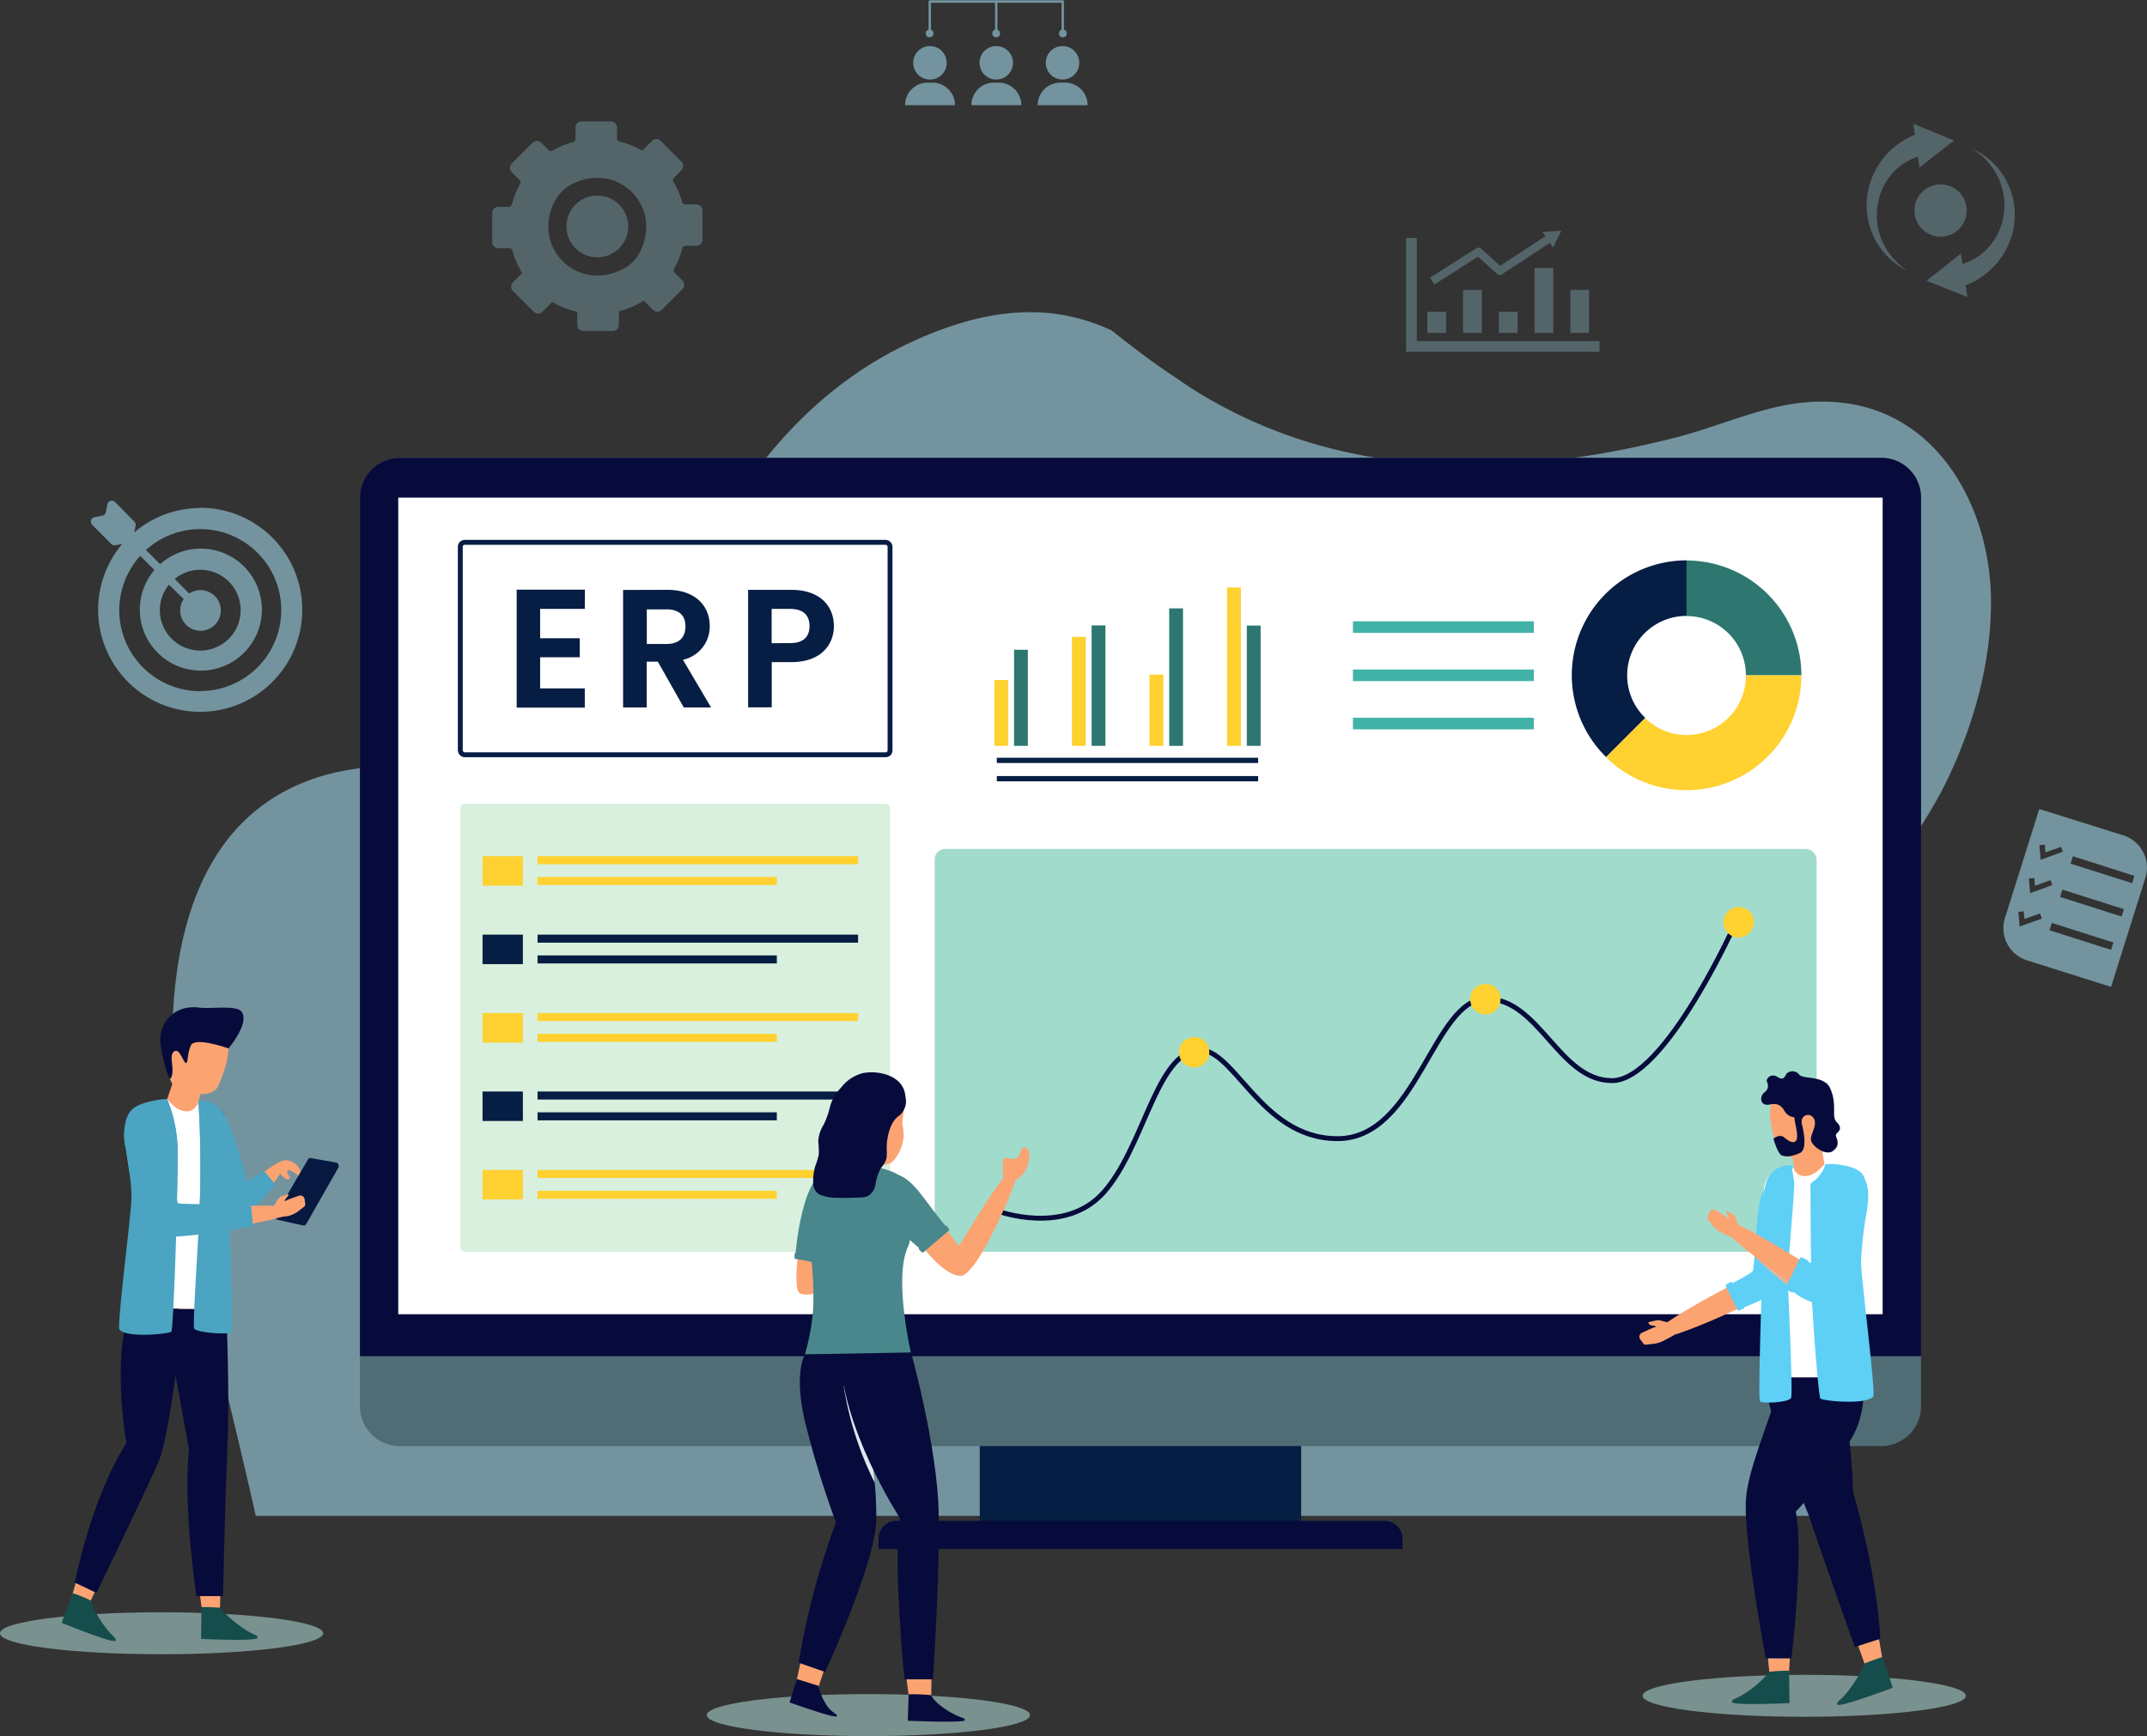 <svg id="bcbb5c7d-d9ca-46d9-a5b5-4eeddd590614" data-name="Layer 1" xmlns="http://www.w3.org/2000/svg" xmlns:xlink="http://www.w3.org/1999/xlink" viewBox="0 0 438.4 354.6"><rect x="0" y="0" width="438.4" height="354.6" fill="#333333" stroke="none"/><defs><linearGradient id="aef6461b-74d2-4574-8b08-1d5524beb907" x1="395.22" y1="1164.26" x2="395.22" y2="1134.56" gradientTransform="translate(-889.92 1030.65) rotate(-111.7)" gradientUnits="userSpaceOnUse"><stop offset="0.04" stop-color="#214f95"/><stop offset="1" stop-color="#14408f"/></linearGradient><linearGradient id="ed1da4e7-f871-42c3-818e-33524f122353" x1="117.43" y1="2822.98" x2="117.43" y2="2792.72" gradientTransform="matrix(0.18, -0.98, -0.98, -0.18, 3116.75, 865.76)" xlink:href="#aef6461b-74d2-4574-8b08-1d5524beb907"/></defs><g id="ed512c59-210c-4d67-ac1d-e3e38faf609d" data-name="b182b7be-e636-46c0-80aa-6522afe9fa29"><path d="M381.5,187.64c-4.18,10.16-4.65,22.42-3.19,33.19,1.42,10.51,4.32,20.74,5.17,31.36a101.15,101.15,0,0,1-1.78,30.36,88.76,88.76,0,0,1-9.83,25.07c-.4.69-.79,1.37-1.2,2H52.22c-2-9.05-4.22-18.08-6.35-27.11-4.37-18.37-8.37-36.83-10.09-55.71-2.21-24.86.21-57.84,28-67.66,14-5,29.52-1,43.59-6,22.35-7.87,30.5-31.76,42.15-50,9-14,20.7-25.78,36-33,13.26-6.27,23.88-7.46,32.92-5.53A40.16,40.16,0,0,1,227,67.5c3.83,3.07,7.8,6.1,11.91,8.86,1.82,1.22,3.61,2.49,5.48,3.65a98.39,98.39,0,0,0,20.78,9.66c16.58,5.46,34.29,6.36,51.56,4.46a192.11,192.11,0,0,0,25.05-4.67c7.45-1.85,14.52-5,22.07-6.57,7.2-1.49,14.89-1.17,21.63,1.92,14,6.4,20.76,22.49,21.05,37,.24,12.76-3.24,25.39-8.64,36.9C393.14,168.78,385.76,177.37,381.5,187.64Z" style="fill:#a8e3f7;opacity:0.55;isolation:isolate"/><path d="M66,333.6c0,2.36-14.77,4.28-33,4.28S0,336,0,333.6s14.77-4.29,33-4.29S66,331.24,66,333.6Z" style="fill:#b5e3df;opacity:0.54;isolation:isolate"/><ellipse cx="177.32" cy="350.31" rx="33" ry="4.29" style="fill:#b5e3df;opacity:0.54;isolation:isolate"/><path d="M401.41,346.36c0,2.37-14.77,4.29-33,4.29s-33-1.92-33-4.29,14.78-4.28,33-4.28S401.41,344,401.41,346.36Z" style="fill:#b5e3df;opacity:0.54;isolation:isolate"/><path d="M47.35,245.55a1.59,1.59,0,0,1,.49-1c2.29-2,8.23-7.69,9.86-6.94,1.81.84-7.31,10.43-8.34,10.19S47.12,247.64,47.35,245.55Z" style="fill:#fca372"/><path d="M55.55,238.34s1.82-1.7,3.34-1.28a3.31,3.31,0,0,1,2.41,2c.16.5-.08,1.37-.4,1.07s-2.07-1.64-2.24-.89,1,1.06.31,1.58-2.45-2-2.45-2Z" style="fill:#fca372"/><path d="M39.29,226.24a2.84,2.84,0,0,0-.62,3c1.59,4.62,7.16,20,10.65,19.1,4.11-1.1-1.64-14.48-3.82-18.1C43.72,227.15,41.18,224.41,39.29,226.24Z" style="fill:#e0b59d"/><path d="M37.2,231.24l.65,1.28,5.65,10.8L46,242h0l3.9-2a58.43,58.43,0,0,0-2.39-7.65c-1.09-3.16-1.71-5.44-2.83-6-.06,0-3.53-1.23-3.59-1.24a2.44,2.44,0,0,0-.44-.19l-1.25,2.28Z" style="fill:url(#aef6461b-74d2-4574-8b08-1d5524beb907)"/><path d="M56.23,241.94s-.87,1.11-2.19,2.53a29,29,0,0,1-5.54,4.77c-1.5.91-3,1.39-4.11.92-2.1-.85-3.84-7.37-3.84-7.37L45.22,227s2.06,1.25,5.17,14.48l3.51-2.36Z" style="fill:#4aa4c2"/><path d="M54,244.47a29,29,0,0,1-5.54,4.77l-2.43-.16s-2-5.61-2-5.81,2.71-8.8,2.71-8.8.13,11.62,2,11.71C51.5,246.33,53,245,54,244.47Z" style="fill:#4aa4c2"/><path d="M33.18,213c-.74,2.87,2,8.42,2,8.42l-1,2.94-.68,2.81,4,3.5L40,226.38l1-2.95s2.81.31,3.65-1.81,4.72-10.45-1.3-13.12S33.91,210.11,33.18,213Z" style="fill:#fca372"/><path d="M46.66,214.14s-6.87-2.46-7.69-.61-.49,3.5-1,3.58-1.26-3.24-2.45-2.32.38,3.79-.68,5.51c-.38.63-2.56-6.14-2-9.14s3.19-6,8-5.34c1.82.26,7.31-.53,8.39.7C51,208.53,47.6,213,46.66,214.14Z" style="fill:#070b3b"/><path d="M31.61,266.54a4.16,4.16,0,0,0-5,3.17l0,.14a27.9,27.9,0,0,0-.43,7.63c.55,8.11-.93,17.7,1.88,19.25s6-3.14,7-11.05c.83-7.15,3.41-15.65,1.57-17.18A15.32,15.32,0,0,0,31.61,266.54Z" style="fill:#e0b59d"/><path d="M39.79,265.86a4.17,4.17,0,0,0-4.37,3.94v.11a27.87,27.87,0,0,0,.79,7.61c1.84,7.91,1.91,17.62,4.93,18.7S46.33,292,46,284.06c-.32-7.19,1.15-15.85-.91-17.07A15.46,15.46,0,0,0,39.79,265.86Z" style="fill:#e0b59d"/><path d="M30.56,294.24c-4.3-6.07-13.72,22.55-14.84,30.77s2.77,2.46,8.11-9.44S32.26,296.59,30.56,294.24Z" style="fill:#e0b59d"/><path d="M43.32,293.17c-6.33-3.9-3.83,26.12-1.65,34.13s3.5,1.18,3.78-11.86S45.81,294.71,43.32,293.17Z" style="fill:#e0b59d"/><polygon points="41.17 328.26 40.61 324.39 45.02 324.57 44.92 328.41 41.17 328.26" style="fill:#fca372"/><polygon points="14.53 326.54 15.61 322.78 19.56 324.76 17.9 328.22 14.53 326.54" style="fill:#fca372"/><path d="M15.26,323.24l4.44,2.11s11.2-23.11,12.8-27.11S35.86,281,35.86,281l2.72,15c-1.22,12.1,1.53,30,1.53,30h5.43s.42-19.54.91-31c.46-10.67-.17-25.28-.27-27.3v-.24l-18.13-.2H26.57c-.08.2-.14.39-.21.6-3.51,10.51-.55,26.91-.55,26.91C18.77,305.55,15.26,323.24,15.26,323.24Z" style="fill:#070b3b"/><path d="M18.56,326.92A17.75,17.75,0,0,0,21,331.64c2,2.9,2.78,2.71,2.59,3.47s-11-3.64-11-3.64l2.26-6.08A30.92,30.92,0,0,1,18.56,326.92Z" style="fill:#144d4c"/><path d="M44.92,328.41A24.36,24.36,0,0,0,49,332.1c2.81,2.09,3.53,1.62,3.6,2.41s-11.55.24-11.55.24l.1-6.49A26.14,26.14,0,0,1,44.92,328.41Z" style="fill:#144d4c"/><path d="M26.57,267.24l19.56.05s.13-6,.24-13.29v-4c0-2.07,0-4.15.06-6.16v-3.77c0-4.81,0-8.76-.2-10.25a5.12,5.12,0,0,0-1.57-3.34,1.09,1.09,0,0,0-.17-.13,6.11,6.11,0,0,0-2.22-1.18,6.29,6.29,0,0,0-1.77-.33A2.43,2.43,0,0,1,38.2,227c-2.28,0-3.9-2.35-3.9-2.35a16.28,16.28,0,0,0-2.79.27,7.93,7.93,0,0,0-2.12.67,18.4,18.4,0,0,0-2.34,1.38c-1.16,1.2.11,10.5.23,18V245c0,3.44.15,6.35.19,7.59C27.59,256.51,26.57,267.24,26.57,267.24Z" style="fill:#fff"/><path d="M39.65,271.33c.42.91,7.06,1.3,7.55.81s-.48-27.41-.48-27.41c.6-10-.1-15-1-17a4.45,4.45,0,0,0-2.5-2.48,6.8,6.8,0,0,0-2.72-.41s.51,6.6.43,15.62c0,2-.09,4.45-.2,7.07C40.29,256.74,39.33,270.63,39.65,271.33Z" style="fill:#4aa4c2"/><path d="M36.12,246.45c0,1.19-.06,2.47-.09,3.8,0,1-.06,2.11-.1,3.19-.27,8.75-.69,18.3-.94,18.55-.47.47-9.09,1.34-10.59-.41-.59-.69,2.45-24,2.45-27a40,40,0,0,0-.44-5.24c-.21-1.58-.48-3.21-.72-4.83a10.13,10.13,0,0,1,.61-7c1.2-2.7,7.82-3.06,7.82-3.06h0a27.8,27.8,0,0,1,2.14,11.36C36.29,237.61,36.23,241.72,36.12,246.45Z" style="fill:#4aa4c2"/><path d="M36,250.24c0,1-.06,2.11-.1,3.19a16.32,16.32,0,0,1-4-.46c-2.3-.59-4.46-8.91-5.5-13.65-.21-1.58-.48-3.21-.72-4.83a11.78,11.78,0,0,1,.13-5.75Z" style="fill:#4aa4c2"/><path d="M40.91,240.46c0,2-.09,4.45-.2,7.07l1.86-14.13-.89-1.16.74-.89-1.92-6.51S41,231.44,40.91,240.46Z" style="fill:#4aa4c2"/><path d="M34.17,231.82l1.19.5-.73,1.74s1.61,8.68,1.46,12.56v-.17c.11-4.73.17-8.84.16-10.58a27.8,27.8,0,0,0-2.14-11.36h0Z" style="fill:#4aa4c2"/><path d="M69,238.24l-6.61,11.58a.55.55,0,0,1-.57.26l-5.23-1.16a.53.53,0,0,1-.41-.61.87.87,0,0,1,.07-.17l6.65-11.35a.53.53,0,0,1,.55-.26l5.19.92a.52.52,0,0,1,.42.62A.49.49,0,0,1,69,238.24Z" style="fill:#061e43"/><path d="M69.11,238.46,62.5,250.05a.52.52,0,0,1-.57.25l-5.23-1.15a.53.53,0,0,1-.39-.65.58.58,0,0,1,0-.14L63,237a.53.53,0,0,1,.55-.25l5.19.92a.53.53,0,0,1,.42.62A.44.44,0,0,1,69.11,238.46Z" style="fill:#071841"/><path d="M28.19,242.64s2.15,8.19,4.74,9.17c4.35,1.65,19.94-2.23,19.94-2.23l-.52-3.24s-16.21.08-16.27,0-1.75-5.1-1.75-5.1Z" style="fill:#e0b59d"/><path d="M33.36,248.24a2,2,0,0,1,1.23-.63c3.94-.43,23.81-2.5,25-.49,1.27,2.24-25.29,5.57-26.19,4.54S31.55,250.24,33.36,248.24Z" style="fill:#fca372"/><path d="M25.7,229.06a4.43,4.43,0,0,1,1.93-2.9c.87-.6,2.68-1.28,3.82.14,1.64,2,4.6,19.12,4.87,19.44s14.91.24,14.91.24l.44,4.48s-14.47,2.64-18.74,2.07c-3.22-.42-5-9.75-5-9.75C25.9,234.57,25.35,231.24,25.7,229.06Z" style="fill:#4aa4c2"/><path d="M56,246.69l-.11-.34h0l.73-1.22a2.3,2.3,0,0,1,.76-.76l1.54-.48a1,1,0,0,1-.38.71,2.28,2.28,0,0,0-.46.76l.83-.37,2.1-.76a.89.89,0,0,1,1.14.53.59.59,0,0,1,.05.19l.13,1a.57.57,0,0,1-.21.5l-1.19.93a5.9,5.9,0,0,1-2.1,1l-2.2.27Z" style="fill:#fca372"/><g style="opacity:0.51"><path d="M100.5,43.45v6a1.25,1.25,0,0,0,1.25,1.25H104a.64.64,0,0,1,.63.49,17.67,17.67,0,0,0,2,4.59h0l-1.89,1.89a1.25,1.25,0,0,0,0,1.77h0l4.25,4.24a1.23,1.23,0,0,0,1.75,0h0l2-2h0a18,18,0,0,0,5.13,2h0v2.67a1.25,1.25,0,0,0,1.25,1.25h6a1.25,1.25,0,0,0,1.25-1.25V63.59h0a17.74,17.74,0,0,0,5.08-2.18h0l1.89,1.89a1.25,1.25,0,0,0,1.77,0h0l4.24-4.24a1.25,1.25,0,0,0,0-1.77h0l-1.6-1.6a.66.66,0,0,1-.1-.8,17,17,0,0,0,1.67-4.18.66.66,0,0,1,.64-.51h2.16A1.25,1.25,0,0,0,143.44,49V43a1.25,1.25,0,0,0-1.25-1.25h-2.26a.66.66,0,0,1-.64-.49,17.4,17.4,0,0,0-1.77-4.14.65.65,0,0,1,.1-.81l1.52-1.53a1.25,1.25,0,0,0,0-1.77h0l-4.24-4.24a1.25,1.25,0,0,0-1.77,0h0l-2,2h0a17.71,17.71,0,0,0-4.63-1.87.66.66,0,0,1-.5-.64V26.05a1.25,1.25,0,0,0-1.25-1.25h-6a1.25,1.25,0,0,0-1.24,1.25v2.26A.68.68,0,0,1,117,29a17.37,17.37,0,0,0-4.16,1.77.64.64,0,0,1-.8-.1l-1.53-1.52a1.23,1.23,0,0,0-1.75,0h0l-4.27,4.24a1.25,1.25,0,0,0,0,1.77h0l1.6,1.6a.68.68,0,0,1,.11.8,18,18,0,0,0-1.69,4.18.65.65,0,0,1-.64.51h-2.15A1.25,1.25,0,0,0,100.5,43.45ZM113.34,41a8,8,0,0,1,3.25-3.27c9.45-5.07,19,4.43,14,13.9a7.93,7.93,0,0,1-3.27,3.27c-9.46,5-18.95-4.45-14-13.9Z" style="fill:#a8e3f7;opacity:0.55;isolation:isolate"/><circle cx="121.97" cy="46.25" r="6.31" style="fill:#a8e3f7;opacity:0.55;isolation:isolate"/></g><g style="opacity:0.51"><polygon points="289.3 69.66 289.3 48.6 287.11 48.6 287.11 71.84 326.61 71.84 326.61 69.66 289.3 69.66" style="fill:#a8e3f7;opacity:0.55;isolation:isolate"/><rect x="291.45" y="63.68" width="3.83" height="4.31" style="fill:#a8e3f7;opacity:0.55;isolation:isolate"/><rect x="298.75" y="59.21" width="3.83" height="8.78" style="fill:#a8e3f7;opacity:0.55;isolation:isolate"/><rect x="306.05" y="63.68" width="3.83" height="4.31" style="fill:#a8e3f7;opacity:0.55;isolation:isolate"/><rect x="313.34" y="54.74" width="3.83" height="13.25" style="fill:#a8e3f7;opacity:0.55;isolation:isolate"/><rect x="320.64" y="59.21" width="3.83" height="8.78" style="fill:#a8e3f7;opacity:0.55;isolation:isolate"/><path d="M301.81,52.43l3.87,3.51a.8.8,0,0,0,1,.08l9.8-6.41.61.94.87-1.71.86-1.71-1.91.11-1.91.11.58.88-9.27,6.07-3.86-3.5a.84.84,0,0,0-1-.09l-9.44,6,.88,1.39Z" style="fill:#a8e3f7;opacity:0.55;isolation:isolate"/></g><g style="opacity:0.55"><circle cx="203.43" cy="12.83" r="3.42" style="fill:#a8e3f7"/><path d="M208.5,21.49H198.35a4.6,4.6,0,0,1,4.59-4.61h1a4.6,4.6,0,0,1,4.6,4.6Z" style="fill:#a8e3f7"/><circle cx="216.96" cy="12.83" r="3.42" style="fill:#a8e3f7"/><path d="M222,21.49H211.89a4.6,4.6,0,0,1,4.59-4.61h1a4.6,4.6,0,0,1,4.6,4.6Z" style="fill:#a8e3f7"/><circle cx="189.89" cy="12.83" r="3.42" style="fill:#a8e3f7"/><path d="M195,21.49H184.81a4.6,4.6,0,0,1,4.61-4.61h.94A4.6,4.6,0,0,1,195,21.47Z" style="fill:#a8e3f7"/><path d="M217,6.54a.24.24,0,0,1-.24-.24h0V.56H190.1V6.3a.25.25,0,0,1-.49,0V.3a.26.26,0,0,1,.24-.25H217a.25.25,0,0,1,.25.25v6A.26.26,0,0,1,217,6.54Z" style="fill:#a8e3f7"/><path d="M203.43,6.54a.26.26,0,0,1-.25-.24V.3a.24.24,0,0,1,.2-.29.25.25,0,0,1,.29.19.17.17,0,0,1,0,.1v6a.24.24,0,0,1-.24.24Z" style="fill:#a8e3f7"/><circle cx="217.03" cy="6.83" r="0.79" style="fill:#a8e3f7"/><circle cx="203.41" cy="6.83" r="0.79" style="fill:#a8e3f7"/><circle cx="189.82" cy="6.83" r="0.79" style="fill:#a8e3f7"/></g><path d="M433.57,170.63l-17.17-5.39-7,22.26a6.89,6.89,0,0,0,4.49,8.65h0l17.17,5.42,7-22.25a6.9,6.9,0,0,0-4.46-8.68ZM412.4,189.24l-.28-3,1.11-.11.15,1.57,3.18-1.13.38,1.06Zm2.14-6.81-.27-3,1.11-.11.15,1.58,3.18-1.13.37,1Zm2.15-6.81-.27-3,1.11-.1.14,1.57,3.19-1.13.37,1ZM431.06,194l-12.56-4,.47-1.5,12.57,4Zm2.15-6.8-12.56-4,.47-1.5,12.57,4Zm2.15-6.81-12.57-4,.48-1.5,12.56,4Z" style="fill:#a8e3f7;opacity:0.55;isolation:isolate"/><g style="opacity:0.51"><path d="M387.3,34.49A12.22,12.22,0,0,1,391.63,32l.3,2.2,7.07-5.5-8.3-3.41.31,2.22a16.13,16.13,0,0,0-6.27,4.59,15.45,15.45,0,0,0-3.53,8.59,15,15,0,0,0,1.94,8.72,14.5,14.5,0,0,0,6.35,5.88,13.89,13.89,0,0,1-5.28-6.33,13.11,13.11,0,0,1-.67-7.85A12.5,12.5,0,0,1,387.3,34.49Z" style="fill:#a8e3f7;opacity:0.55;isolation:isolate"/><path d="M409.29,36.24a14.52,14.52,0,0,0-6.66-5.88,13.85,13.85,0,0,1,5.61,6.42,13,13,0,0,1,.71,8.13,12.49,12.49,0,0,1-4,6.67,12.33,12.33,0,0,1-4.24,2.34l-.31-2.13-7,5.55,8.32,3.32-.34-2.37a16.23,16.23,0,0,0,6.09-4.22,15.54,15.54,0,0,0,3.87-8.8A14.9,14.9,0,0,0,409.29,36.24Z" style="fill:#a8e3f7;opacity:0.55;isolation:isolate"/><path d="M401.59,43a5.34,5.34,0,1,1-5.34-5.34h0A5.34,5.34,0,0,1,401.59,43Z" style="fill:#a8e3f7;opacity:0.55;isolation:isolate"/></g><rect x="200.06" y="293.98" width="65.63" height="18.43" style="fill:#061e43"/><path d="M392.26,101.64v185.6a8.13,8.13,0,0,1-8.13,8.12H81.61a8.12,8.12,0,0,1-8.11-8.12V101.64a8.11,8.11,0,0,1,8.09-8.13H384.14a8.11,8.11,0,0,1,8.12,8.1Z" style="fill:#506c75"/><path d="M392.26,101.64V277H73.5V101.64a8.11,8.11,0,0,1,8.09-8.13H384.14a8.11,8.11,0,0,1,8.12,8.1Z" style="fill:#070b3b"/><rect x="81.32" y="101.64" width="303.1" height="166.79" style="fill:#fff"/><path d="M183,310.63h99.73a3.64,3.64,0,0,1,3.65,3.65v2.11h-107v-2.15A3.65,3.65,0,0,1,183,310.63Z" style="fill:#070b3b"/><rect x="93.99" y="110.77" width="87.75" height="43.39" rx="0.89" style="fill:none;stroke:#061e43;stroke-miterlimit:10"/><path d="M119.41,124.36h-9.12v6h8.09v3.88h-8.09v6.37h9.12v3.92H105.5V120.44h13.94Z" style="fill:#061e43"/><path d="M136.25,120.47c5.78,0,8.67,3.34,8.67,7.37a6.94,6.94,0,0,1-5.47,6.92l5.75,9.74h-5.58l-5.3-9.36h-2.27v9.36h-4.82v-24Zm-.18,4h-4v7.06h4c2.69,0,3.89-1.41,3.89-3.58s-1.2-3.49-3.89-3.49Z" style="fill:#061e43"/><path d="M161.58,135.24h-4v9.23h-4.82v-24h8.84c5.79,0,8.68,3.27,8.68,7.44C170.26,131.56,167.78,135.24,161.58,135.24Zm-.2-3.89c2.72,0,3.92-1.34,3.92-3.47s-1.2-3.51-3.92-3.51h-3.82v7Z" style="fill:#061e43"/><rect x="93.99" y="164.17" width="87.75" height="91.52" rx="0.82" style="fill:#d8f0dd"/><rect x="190.85" y="173.4" width="180.09" height="82.29" rx="2.13" style="fill:#a1dbcc"/><path d="M203.7,247.36s13.74,5.14,21.7-3.86,10.48-27,18.43-28.93,13,18,29.29,18S292.64,204,303.49,204s14.82,16.72,25.67,16.72,25.34-32.44,25.34-32.44" style="fill:none;stroke:#070b3b;stroke-miterlimit:10"/><path d="M358.08,188a3.1,3.1,0,1,1-3.45-2.71l.38,0A2.91,2.91,0,0,1,358.08,188Z" style="fill:#ffd131"/><path d="M306.38,203.72a3.1,3.1,0,1,1-3.45-2.71l.38,0A2.91,2.91,0,0,1,306.38,203.72Z" style="fill:#ffd131"/><path d="M246.91,214.57a3.1,3.1,0,1,1-3.45-2.71l.37,0A2.92,2.92,0,0,1,246.91,214.57Z" style="fill:#ffd131"/><path d="M332.26,137.94a12,12,0,0,0,3.7,8.7l-8,8a23.46,23.46,0,0,1,16.44-40.19V125.8a12.11,12.11,0,0,0-12.14,12.08Z" style="fill:#061e43"/><path d="M367.83,137.94H356.5a12.12,12.12,0,0,0-12.1-12.11V114.48A23.46,23.46,0,0,1,367.83,137.94Z" style="fill:#2d7770"/><path d="M367.83,137.94a23.46,23.46,0,0,1-39.9,16.73l8-8a12.1,12.1,0,0,0,20.57-8.73Z" style="fill:#ffd131"/><rect x="276.26" y="126.9" width="36.93" height="2.37" style="fill:#41b3a7"/><rect x="276.26" y="136.75" width="36.93" height="2.37" style="fill:#41b3a7"/><rect x="276.26" y="146.6" width="36.93" height="2.37" style="fill:#41b3a7"/><rect x="109.76" y="174.88" width="65.45" height="1.64" style="fill:#ffd131"/><rect x="109.76" y="179.12" width="48.86" height="1.64" style="fill:#ffd131"/><rect x="98.53" y="174.88" width="8.24" height="6.02" style="fill:#ffd131"/><rect x="109.76" y="190.9" width="65.45" height="1.64" style="fill:#061e43"/><rect x="109.76" y="195.14" width="48.86" height="1.64" style="fill:#061e43"/><rect x="98.53" y="190.9" width="8.24" height="6.02" style="fill:#061e43"/><rect x="109.76" y="206.92" width="65.45" height="1.64" style="fill:#ffd131"/><rect x="109.76" y="211.16" width="48.86" height="1.64" style="fill:#ffd131"/><rect x="98.53" y="206.92" width="8.24" height="6.02" style="fill:#ffd131"/><rect x="109.76" y="222.94" width="65.45" height="1.64" style="fill:#061e43"/><rect x="109.76" y="227.19" width="48.86" height="1.64" style="fill:#061e43"/><rect x="98.53" y="222.94" width="8.24" height="6.02" style="fill:#061e43"/><rect x="109.76" y="238.96" width="65.45" height="1.64" style="fill:#ffd131"/><rect x="109.76" y="243.21" width="48.86" height="1.64" style="fill:#ffd131"/><rect x="98.53" y="238.96" width="8.24" height="6.02" style="fill:#ffd131"/><rect x="203.04" y="138.89" width="2.82" height="13.45" style="fill:#ffd131"/><rect x="207.06" y="132.71" width="2.82" height="19.63" style="fill:#2d7770"/><rect x="218.88" y="130.08" width="2.82" height="22.26" style="fill:#ffd131"/><rect x="222.9" y="127.74" width="2.82" height="24.6" style="fill:#2d7770"/><rect x="234.72" y="137.79" width="2.82" height="14.55" style="fill:#ffd131"/><rect x="238.74" y="124.26" width="2.82" height="28.08" style="fill:#2d7770"/><rect x="250.56" y="120" width="2.82" height="32.34" style="fill:#ffd131"/><rect x="254.59" y="127.77" width="2.82" height="24.57" style="fill:#2d7770"/><rect x="203.54" y="154.77" width="53.36" height="1.07" style="fill:#061e43"/><rect x="203.54" y="158.51" width="53.36" height="1.07" style="fill:#061e43"/><path d="M360.42,259.56a1.94,1.94,0,0,0-1.4.14c-3.6,1.8-21.76,11-21.62,13.38.16,2.61,24.66-8.59,24.86-10S363.09,260.24,360.42,259.56Z" style="fill:#fca372"/><path d="M340.68,270.42l-.16-.32h0l-1.4-.37a2,2,0,0,0-1.09,0l-1.5.34s.28.69.82.66a2.38,2.38,0,0,1,.87.22l-.87.32-2.06.94a.91.91,0,0,0-.46,1.2,1,1,0,0,0,.1.17l.64.85a.54.54,0,0,0,.5.22l1.53-.17a6.1,6.1,0,0,0,2.28-.73l1.88-1Z" style="fill:#fca372"/><path d="M366.5,240a2.87,2.87,0,0,1,1.2,2.84c-.67,4.93-3.18,21.42-6.85,21.2-4.32-.26-1.23-14.76.2-18.85C362.25,241.75,364.25,238.51,366.5,240Z" style="fill:#e0b59d"/><path d="M369.58,244.5l-.4,1.41-3.44,12L363,257h0l-4.3-1.27a61.46,61.46,0,0,1,.83-8c.46-3.38.64-5.79,1.64-6.59,0-.05,3.28-1.93,3.33-2a3.51,3.51,0,0,1,.4-.27l1.71,2Z" style="fill:url(#ed1da4e7-f871-42c3-818e-33524f122353)"/><path d="M352.77,262.6l2.28,4.1.31.56s5.09-1.8,6.82-3.32l.15-.15c1.71-1.72,3.76-7.36,3.76-7.36l-4.76-16.09s-1.92,2.26-2.5,8.69-.67,10-.89,10.53S352.77,262.6,352.77,262.6Z" style="fill:#5ecff5"/><path d="M355.05,266.7l.31.56s5.09-1.8,6.82-3.32l.15-.15L359.8,249.6s-.16,6.87-.3,9.67S359.22,265.74,355.05,266.7Z" style="fill:#5ecff5"/><path d="M374.39,227.11c.26,3-2.26,8.24-2.26,8.24l.57,3.34.14,2.72-4.59,2.83-1.75-4.71-.45-3.12s-2.87-.16-3.36-2.44-3.76-10.44,2.74-12.11S374.14,224.1,374.39,227.11Z" style="fill:#fca372"/><path d="M366.21,277.24a4.26,4.26,0,0,1,5.45,2.57l0,.08a28.52,28.52,0,0,1,1.5,7.64c.58,8.26,3.41,17.74.79,19.69s-6.31-2.55-8.35-10.4c-1.84-7.1-5.86-15.1-4.21-16.9A17.67,17.67,0,0,1,366.21,277.24Z" style="fill:#e0b59d"/><path d="M371.27,303.36c4.9-5.78,11.94,24.1,12.35,32.54s-3,2.25-7.4-10.3S369.34,305.63,371.27,303.36Z" style="fill:#e0b59d"/><path d="M377.64,306.59s3.45,5.5,6,28l-4.22,1.57-9.81-27.63Z" style="fill:#e0b59d"/><polygon points="384.31 338.48 383.64 334.55 379.42 336.12 380.72 339.8 384.31 338.48" style="fill:#fca372"/><path d="M380.72,339.8a24.16,24.16,0,0,1-2.81,4.88c-2.06,2.9-2.91,2.68-2.73,3.46s11.32-3.41,11.32-3.41l-2.14-6.25A29.28,29.28,0,0,0,380.72,339.8Z" style="fill:#144d4c"/><path d="M377,280.24a4.23,4.23,0,0,1,2.21,5.57,1,1,0,0,1,0,.1,28.33,28.33,0,0,1-4.15,6.6c-5.25,6.4-9.68,15.24-12.93,14.86s-3.17-6.17.74-13.28c3.53-6.43,6.41-15,8.85-15.2A15.57,15.57,0,0,1,377,280.24Z" style="fill:#e0b59d"/><path d="M360.86,306c6.2-4.36,5.5,26.34,3.77,34.61s-3.49,1.42-4.57-11.83S358.42,307.68,360.86,306Z" style="fill:#e0b59d"/><path d="M366.5,307.8a15.45,15.45,0,0,0-.79,2.67,125.44,125.44,0,0,1-.17,28l-4.47.56s-5.14-32.29-3.5-35.22S366.5,307.8,366.5,307.8Z" style="fill:#e0b59d"/><polygon points="365.24 342.47 365.49 338.49 361.02 339.05 361.44 342.94 365.24 342.47" style="fill:#fca372"/><path d="M361.25,341.46a18,18,0,0,1-3.94,3.71c-2.86,2.12-3.6,1.65-3.67,2.45s11.77.24,11.77.24l-.1-6.61A34.4,34.4,0,0,0,361.25,341.46Z" style="fill:#144d4c"/><path d="M360.5,281.12c1-4.71,8.73-3.78,8.73-3.78s5.89,1.06,7.68,11.76a115.28,115.28,0,0,1,1.46,15.62s4.77,15.76,5.58,30l-5.21,1.69s-7.58-21.3-9.38-26.83C369.4,309.63,359.5,285.82,360.5,281.12Z" style="fill:#070b3b"/><path d="M362.76,285c.88-2.72.89-4.59,1.91-5.24,4.06-2.59,15.71,1.6,15.71,1.6s1.16,7-2.55,12.82a94.52,94.52,0,0,1-11.15,14.59c1.7,8.16-.88,29.95-.88,29.95h-5.24s-4.8-25.33-4-33C357.08,300.24,360.29,292.69,362.76,285Z" style="fill:#070b3b"/><path d="M360.08,253.6v14.19c.11,7.4.24,13.54.24,13.54h19.94s-1.05-11-.91-15c0-1.27.15-4.23.2-7.74v-.09c.12-7.6,1.41-17.08.24-18.3a19.65,19.65,0,0,0-2.39-1.4,7.76,7.76,0,0,0-2.16-.68c-1.47-.28-2.69-.38-2.69-.38s-1.81,2.5-4.13,2.49a2.47,2.47,0,0,1-2.34-2.16,5.55,5.55,0,0,0-1,.09,6.91,6.91,0,0,0-.9.21l-.45.15a6.13,6.13,0,0,0-1.82,1l-.17.13a5.21,5.21,0,0,0-1.6,3.4C360.11,244.67,360.07,248.7,360.08,253.6Z" style="fill:#fff"/><path d="M359.39,286.24c.5.5,5.9.21,6.33-.72.33-.71-.26-14.88-.69-24.26-.08-1.93,1-12.76,1.33-18.85a5,5,0,0,0,0-.55c0-.73-.25-1.5-.35-2.43a1.78,1.78,0,0,1,.21-1.33,2.88,2.88,0,0,0-.83-.06h-.46a3.91,3.91,0,0,0-.76.15,5,5,0,0,0-.75.24,4.54,4.54,0,0,0-2.55,2.52c-.87,2-1.59,7.08-1,17.25v.06c0,.06-.08,2.05-.17,5C359.5,271.24,359,285.88,359.39,286.24Z" style="fill:#5ecff5"/><path d="M382.5,285.24c-1.52,1.78-10.31.89-10.79.41-.26-.26-1.15-9.9-1.63-18.78v-.14c-.07-1.28-.12-2.54-.17-3.75v-.77c0-.76,0-1.5-.06-2.2-.11-4.82-.16-15.88-.16-17.66a1.41,1.41,0,0,1,0-.41c.23-.65,1.17-.49,2.7-3.08a4.21,4.21,0,0,0,.32-1.1h1.36q.93,0,1.86.18c1.88.28,4,.92,4.64,2.36.9,2,1.16,3.53.62,7.11A75.28,75.28,0,0,0,380,257.68C380,260.78,383.06,284.56,382.5,285.24Z" style="fill:#5ecff5"/><path d="M369.82,262.24c.06,1.44.13,3,.21,4.52a5,5,0,0,0,4.24-.08c3.18-1.83,4.83-10.75,4.83-10.75Z" style="fill:#5ecff5"/><path d="M372.8,250.5s-1.13,7-2.1,7.29a2.93,2.93,0,0,1-1.66,0l1.88,1.71s2.4-2.07,2.46-2.23S372.8,250.5,372.8,250.5Z" style="fill:#5ecff5"/><path d="M369.65,242a1.48,1.48,0,0,1,1.32,1.46c.36-.41.66-.8.93-1.17a14.25,14.25,0,0,0,1.94-4.45h-1.17a4.28,4.28,0,0,1-.32,1.11C370.82,241.48,369.88,241.32,369.65,242Z" style="fill:#5ecff5"/><path d="M378.72,256.24s-2.64,8.61-5.28,9.61c-4.43,1.68-15-9.05-15-9.05l2.31-3.47s10.71,6.36,10.77,6.28.91-4.83.91-4.83Z" style="fill:#e0b59d"/><path d="M374.27,262.38a1.93,1.93,0,0,0-.77-1.14c-3.37-2.23-20.4-13.37-22.38-12.07-2.19,1.43,19.74,17.09,21,16.58S375,265.05,374.27,262.38Z" style="fill:#fca372"/><path d="M381.26,242.42a4.51,4.51,0,0,0-2-2.95c-.88-.61-2.72-1.31-3.89.14C373.7,241.7,372,255,372,255a19.08,19.08,0,0,1-.77,3.26c-.28.32-2.59-.65-2.59-.65l-2.94,5.79s3.33,3.42,7.69,2.85c1.92-.26,3.5-3.59,4.48-6.3.69-1.92,1.08-3.53,1.08-3.53.3-1.23.57-2.35.81-3.37C381.2,247.05,381.57,244.24,381.26,242.42Z" style="fill:#5ecff5"/><path d="M354.78,250.66l.18-.32h0L354.5,249a2.26,2.26,0,0,0-.6-.92l-1.4-.81a1,1,0,0,0,.22.79,2.17,2.17,0,0,1,.3.85l-.75-.55-1.92-1.19a.9.9,0,0,0-1.25.29.56.56,0,0,0-.09.17l-.35,1a.51.51,0,0,0,.1.53l1,1.18a6.16,6.16,0,0,0,1.87,1.49l2,.89Z" style="fill:#fca372"/><path d="M365.16,243.44s.66-2.24,1.19-1.58c0-.73-.25-1.5-.35-2.43a1.78,1.78,0,0,1,.21-1.33,2.88,2.88,0,0,0-.83-.06C365,238.41,364.5,241,365.16,243.44Z" style="fill:#5ecff5"/><path d="M369.27,258l-2.89,5.75a.45.45,0,0,1-.61.19h0l-.89-.54a.45.45,0,0,1-.17-.58l2.76-5.75a.43.43,0,0,1,.58-.21h0l1,.54A.45.45,0,0,1,369.27,258Z" style="fill:#5ecff5"/><path d="M353.69,261.93l2.48,5.05a.21.21,0,0,1-.1.28h0l-1,.42a.21.21,0,0,1-.27-.1l-2.42-4.94a.21.21,0,0,1,.08-.27l.94-.53A.24.24,0,0,1,353.69,261.93Z" style="fill:#5ecff5"/><path d="M375.7,230.29c-.13-.88-.8-.87-1.1-1.91s.33-3.37-.88-6.08-5.45-1.8-6.3-2.78a1.75,1.75,0,0,0-2.45-.37l-.15.13c-.41.59-.54,1.51-1.88.68s-2.37.35-2.16,1a1.59,1.59,0,0,1-.52,2.17c-1.07.89-.87,2.9,1.14,2.46s2.64.72,3.15,1.61a2.62,2.62,0,0,0,1.84,1,13.21,13.21,0,0,0,.3,1.76c.17.82.46,2.51.06,3-.53.71-1.56.13-2.44-.65s-2.19.26-2.19.26.89,3.22,1.78,3.46,1.67.3,3.59-.51c1.77-.75.59-5.39.39-6.1a2.26,2.26,0,0,0,0-.52,1.31,1.31,0,0,1,2.43-.53c.89,1.33-.54,3.09-.54,4.34s3,3.51,4.51,2.37.83-2.33.62-3S375.83,231.18,375.7,230.29Z" style="fill:#070b3b"/><path d="M166.06,278l17.32-.72.76-29.63L183,240.24l-8-2.94-4.14,1.46a6.58,6.58,0,0,0-5.17,6.43l1.13,20.22Z" style="fill:#e0b59d"/><path d="M173,233.65v6a8.83,8.83,0,0,0,4.21.75c1.58,0,1.94-.75,1.94-.75v-2.2Z" style="fill:#e0b59d"/><path d="M185,253.05c-.77-1.61-12.82,3.61-16.16,5.21s-6.76,3.54-5.89,5.34,4.51.36,7.85-1.24S185.76,254.66,185,253.05Z" style="fill:#fca372"/><path d="M172.32,229.24v.83c-.15,3.53,2.12,7.32,5.54,7.83h.19c.73.09,3.38.31,4.34-.76a9,9,0,0,0,2.15-5.11,20.16,20.16,0,0,0-.29-2.58c0-.49.27-2,.27-2.71,0-3.15-2.1-6.28-5.87-6.28C173,220.45,172.16,225.41,172.32,229.24Z" style="fill:#fca372"/><path d="M163.5,264.24c1.95.49,5.88-10.56,7.2-15.38s1.5-8.85-.88-9.46-4.15,3-5.3,7.89S161.5,263.71,163.5,264.24Z" style="fill:#fca372"/><path d="M162.42,256.37s1.26-17.88,7.59-17.49S167.84,258,167.84,258Z" style="fill:#4a878c"/><path d="M162.24,257.09l2.77.49.54.1,1.74.31,2,.36s.36-.91.22-1.14a3.6,3.6,0,0,0-1.19-.42l-.82-.2c-.7-.16-1.5-.33-2.25-.47l-.29-.05a8.9,8.9,0,0,0-2.52-.21.09.09,0,0,0-.07,0C162.18,256.1,162.24,257.09,162.24,257.09Z" style="fill:#4a878c"/><path d="M164.94,248.63s0,4.84.05,7.44v1.51l.54.1,1.74.31v-.17c.07-.41.14-.84.2-1.23a10.49,10.49,0,0,0,.15-1.77C167.55,254.42,164.94,248.63,164.94,248.63Z" style="fill:#4a878c"/><path d="M180.06,274.61c-1.78.57-3,3.6-2.63,6.56a49.27,49.27,0,0,0,2,9.05c2.88,9,4.73,20.93,7.27,21.15s3.94-6.88,2.2-16.51c-1.57-8.71-2.74-20-4.57-20.78C183.42,273.7,181.62,274.11,180.06,274.61Z" style="fill:#e0b59d"/><path d="M188.39,310.18c-6.91-2.42-3.78,29.39-1.46,36.19s3.19-4.85,3.61-16.59S191.11,311.13,188.39,310.18Z" style="fill:#e0b59d"/><polygon points="185.54 346.3 185.06 342.54 190.2 342.66 190.15 346.45 185.54 346.3" style="fill:#fca372"/><path d="M166.76,276.76c-1.75.6-2.81,3.65-2.31,6.6a50.19,50.19,0,0,0,2.47,9c3.33,9,5.77,20.78,8.32,20.95s3.61-7,1.39-16.53c-2-8.65-3.74-19.91-5.6-20.62C170.08,275.78,168.3,276.24,166.76,276.76Z" style="fill:#e0b59d"/><path d="M176.86,311.16c-5.64-4.73-13.42,26.33-13.57,33.55s4.48-3.49,8.88-14.37S179.07,313,176.86,311.16Z" style="fill:#e0b59d"/><polygon points="162.57 343.68 163.46 339.54 168.25 341.19 166.97 345.07 162.57 343.68" style="fill:#fca372"/><path d="M190.15,346.24s.46,1.35,3.27,3.1,3.54,1.38,3.6,2-11.66.12-11.66.12l.18-5.4A37.41,37.41,0,0,1,190.15,346.24Z" style="fill:#070b3b"/><path d="M167.12,344.33a12.06,12.06,0,0,0,1.42,3.56c1.11,2,2.62,2.15,2.32,2.66s-9.64-2.83-9.64-2.83l1.5-4.77Z" style="fill:#070b3b"/><path d="M163.08,339.61l5.41,1.89s9.95-21.56,10.42-30.56a67.22,67.22,0,0,0-.31-8.15c-.46-5.32-1.29-11.67-2-16.89-.85-5.91-1.6-10.39-1.6-10.39l-10.61,1.1s-2.33,3.56-.09,13.44a190.76,190.76,0,0,0,6.35,20.78C170.73,311.3,165.9,322.55,163.08,339.61Z" style="fill:#070b3b"/><path d="M172.26,283a67.88,67.88,0,0,0,6.34,19.83c-.46-5.32-1.29-11.67-2-16.89l-.3-1.09Z" style="fill:#dce8ef"/><path d="M185.87,275.62s5.57,19.87,5.8,33.44S190.5,343,190.5,343h-5.81s-2.42-24-.94-32.94c0,0-12.32-18.84-12.2-34.37" style="fill:#070b3b"/><path d="M186,276.24s-3.41-14.61-.77-21.19c0-.11.09-.22.13-.33a12,12,0,0,0,.5-1.75,16.9,16.9,0,0,0,0-5.85c-.22-4-1.16-5.94-2.36-7.06s-8.28-3.12-13.12-1.77c-3.23.91-6.94,4.72-5.08,16.3a64,64,0,0,1,.73,12.9,45,45,0,0,1-1.67,9.13Z" style="fill:#4a878c"/><path d="M197,259.91c1.54-1.27-5-10.89-8.08-14.77s-6.2-6.38-8.08-4.83,0,5.09,3.21,8.85S195.5,261.18,197,259.91Z" style="fill:#e0b59d"/><path d="M188.5,254.81s4.3,5.77,7.71,5.8c2.5,0,7.89-11.74,7.89-11.74l-4-1.26s-4.21,6.86-4.3,6.84-2.79-3.63-2.79-3.63Z" style="fill:#fca372"/><path d="M207.35,238.74c-1.55-.85-8.24,10.33-10,13.55S194,259.05,195.7,260s3.84-2.31,5.61-5.54S208.9,239.59,207.35,238.74Z" style="fill:#fca372"/><path d="M204.5,241.32a2.38,2.38,0,0,0,.29-1.84,14.58,14.58,0,0,1,0-2.09,1,1,0,0,1,.33-.8c.28-.18.64-.05,1,0a1.71,1.71,0,0,0,1.82-.28c.34-.42.43-1.58.9-1.85a.54.54,0,0,1,.64,0c.87.58.75,1.81.54,2.72a5.2,5.2,0,0,1-2.07,3.48,8.49,8.49,0,0,0-2.24,2.11" style="fill:#fca372"/><path d="M185.37,254.71a12,12,0,0,0,.5-1.75c-.61-.81-2.8-3.45-5.31-6.36C180.29,248.08,181.4,251.82,185.37,254.71Z" style="fill:#4a878c"/><path d="M179.44,240.41s3.53-3.26,8.64,3.54c4.14,5.5,5.24,6.77,5.24,6.77l-5,4.71S174.92,245,179.44,240.41Z" style="fill:#4a878c"/><path d="M193.16,250.33c-.39-.06-5.59,4.07-5.56,4.68,0,.3.82.89.82.89l5.47-4.67S193.42,250.37,193.16,250.33Z" style="fill:#4a878c"/><path d="M185,225a3.8,3.8,0,0,1-1.68,3.09c-1.55,1.2-2.21,4.06-2.27,6.17a17.7,17.7,0,0,1,0,2.06,3.7,3.7,0,0,1-.58,1.46c-.22.33-.49.63-.7,1a10.11,10.11,0,0,0-1,3.11,3.39,3.39,0,0,1-1.48,2.36,4.12,4.12,0,0,1-1.8.34c-1.44.06-2.88.12-4.31.06a9.3,9.3,0,0,1-4-.74,2.82,2.82,0,0,1-1.13-2.48,10.24,10.24,0,0,1,.48-3.43,12.27,12.27,0,0,0,.66-2.24,19.22,19.22,0,0,0-.11-2.63,7.15,7.15,0,0,1,1.12-3.44,17.47,17.47,0,0,0,1.3-3.72,8.92,8.92,0,0,1,2.2-3.78,8.23,8.23,0,0,1,4.46-3c3.22-.64,8.22.49,8.68,4.47A12,12,0,0,1,185,225Z" style="fill:#070b3b"/><path d="M40.89,103.76a20.75,20.75,0,0,0-13.48,5l.27-1.38a.93.93,0,0,0-.25-.84l-3.93-4a.93.93,0,0,0-1.32,0,1,1,0,0,0-.25.47l-.31,1.59a1,1,0,0,1-.73.73l-1.59.31a.92.92,0,0,0-.72,1.1.87.87,0,0,0,.25.47l3.91,3.91a.93.93,0,0,0,.84.25l1.38-.27a20.84,20.84,0,1,0,15.91-7.39Zm0,37.42a16.54,16.54,0,0,1-12.26-27.64l2.9,2.89a12.46,12.46,0,1,0,1.16-1.19l-2.89-2.9a16.54,16.54,0,1,1,11.09,28.81ZM37.5,122.36a4.15,4.15,0,1,0,1.12-1.12l-2.95-3a8.25,8.25,0,1,1-1.17,1.17Z" style="fill:#a8e3f7;opacity:0.55;isolation:isolate"/></g></svg>